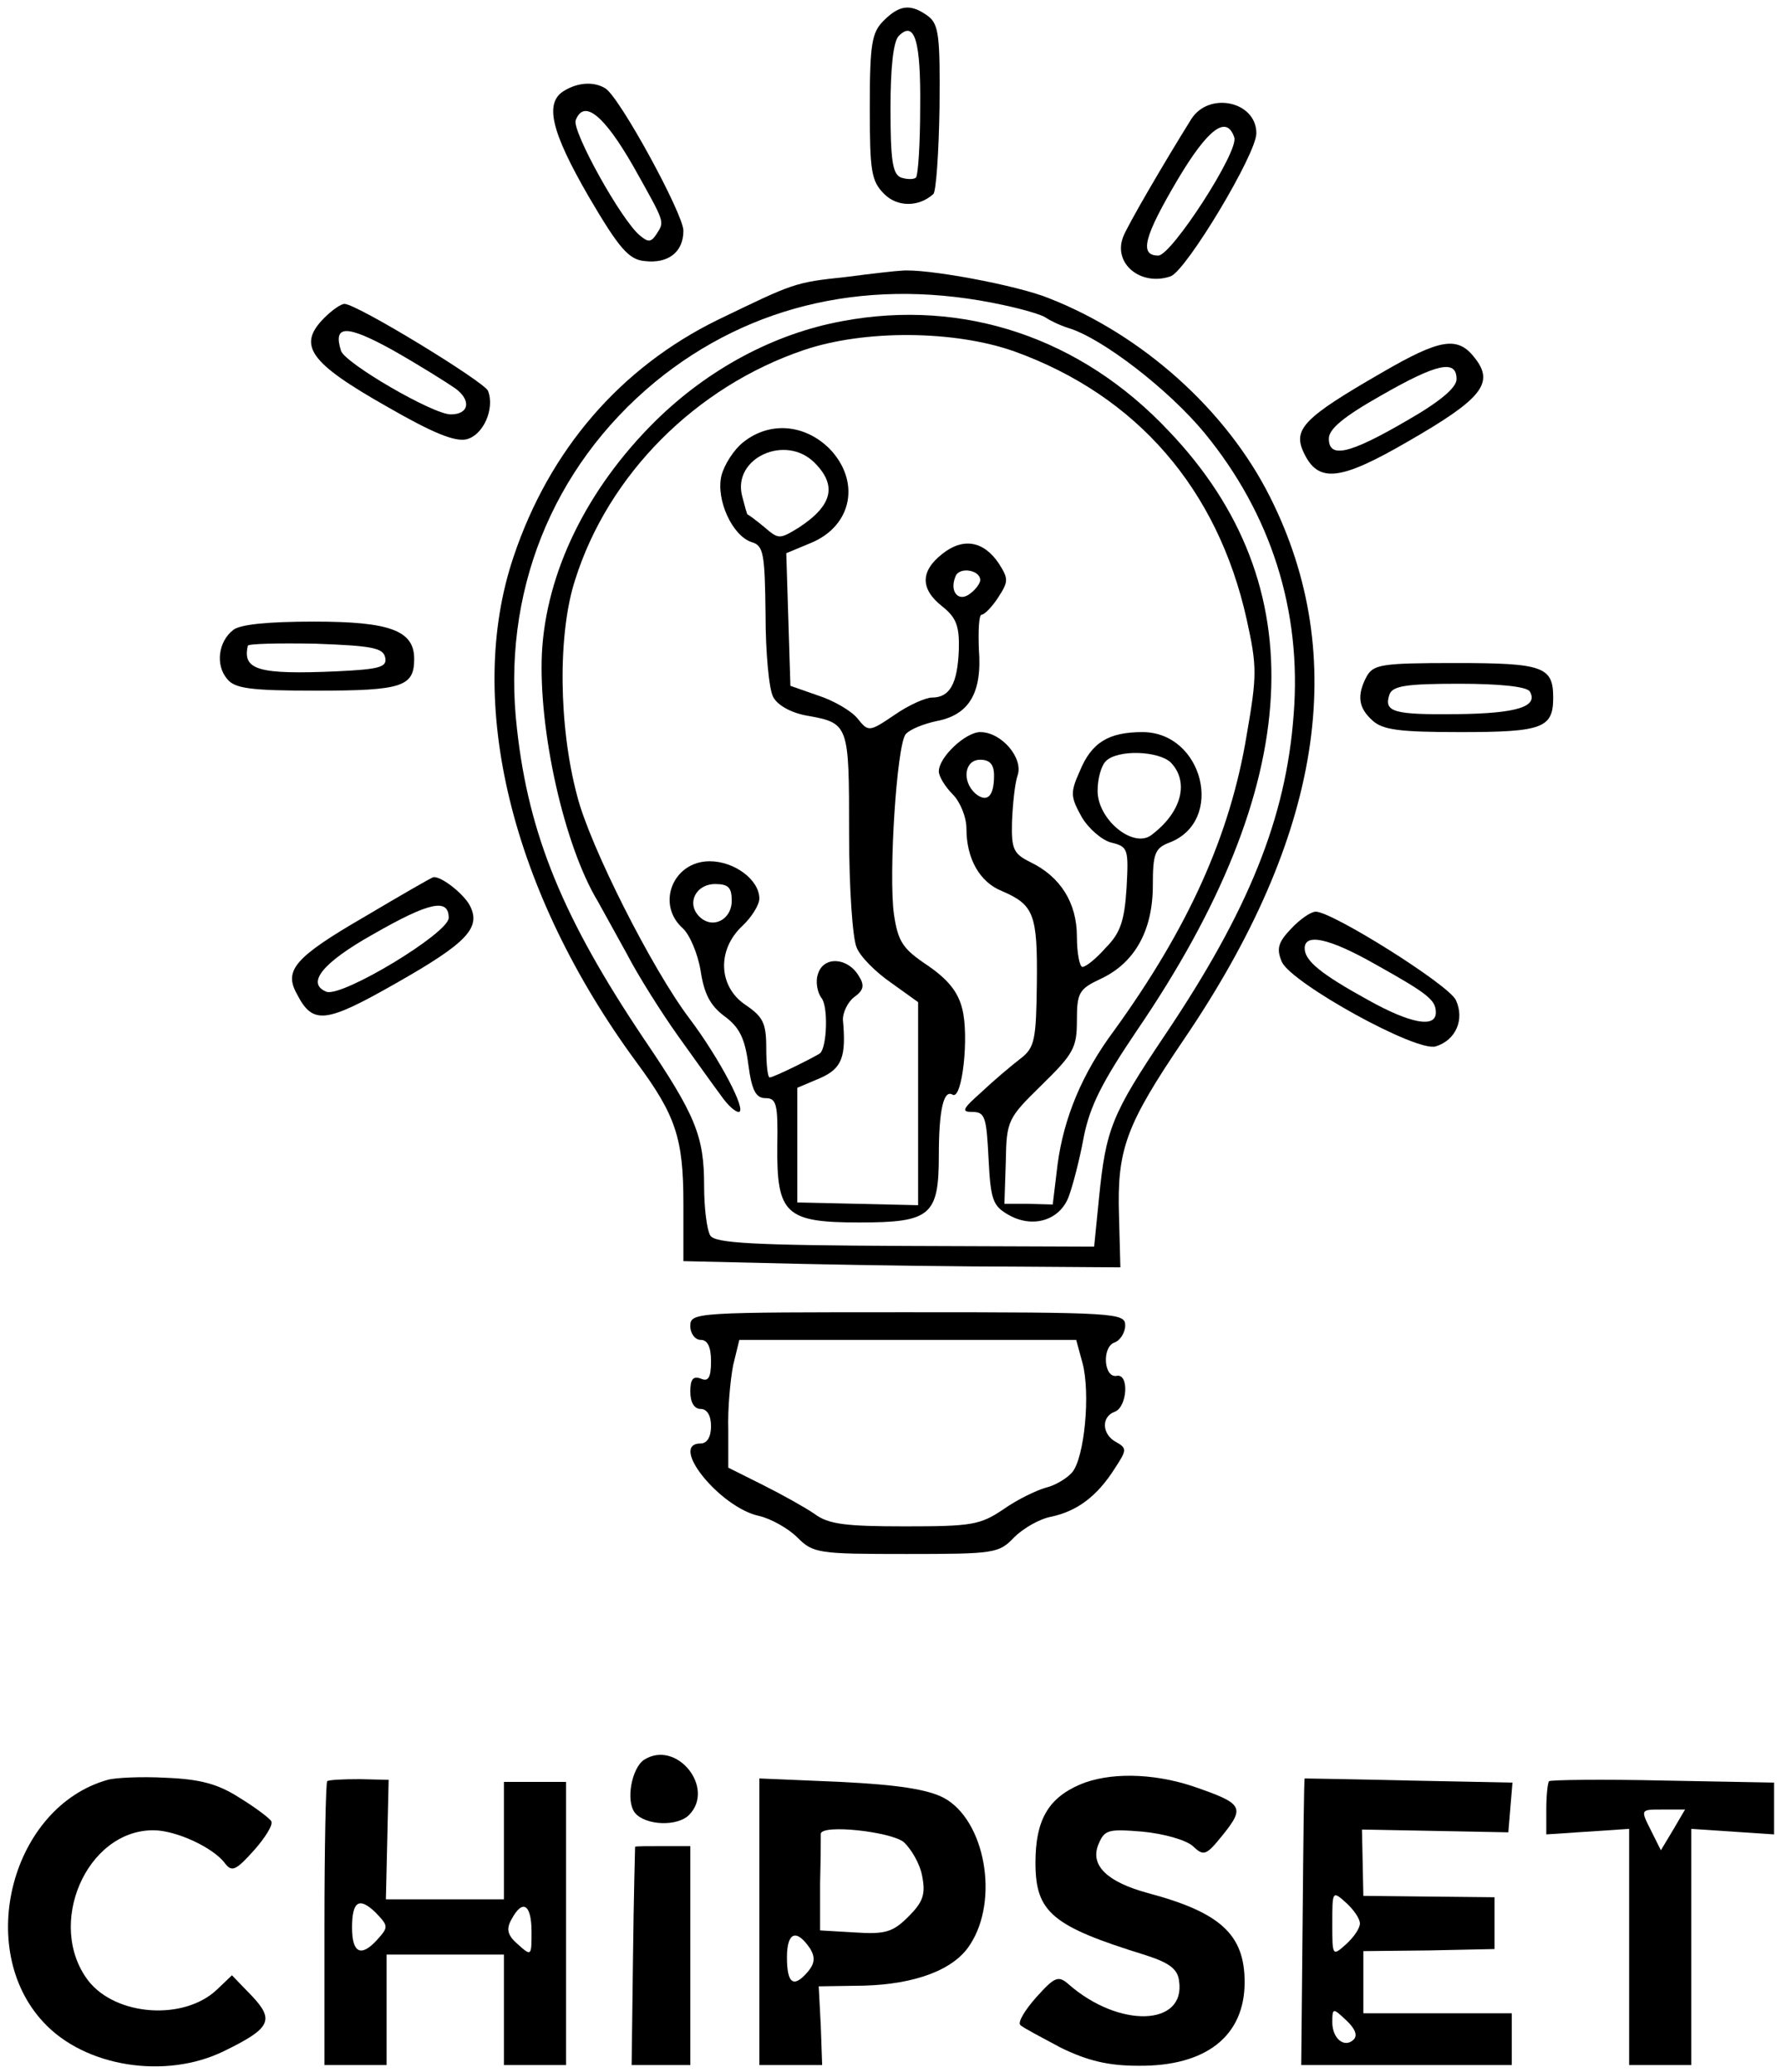 <?xml version="1.0" standalone="no"?>
<!DOCTYPE svg PUBLIC "-//W3C//DTD SVG 20010904//EN"
 "http://www.w3.org/TR/2001/REC-SVG-20010904/DTD/svg10.dtd">
<svg version="1.0" xmlns="http://www.w3.org/2000/svg"
    width="258pt" height="300pt" viewBox="0 0 258 300"
    preserveAspectRatio="xMidYMid meet">
        <g transform="translate(0,300) scale(0.1,-0.1)"
        fill="#000000" stroke="none">
        <path d="M1280 2970 c-17 -17 -20 -33 -20 -125 0 -93 2 -107 21 -126 19 -19
        50 -19 71 0 4 3 8 60 9 125 1 105 -1 121 -17 133 -25 18 -41 16 -64 -7z m53
        -125 c0 -53 -3 -98 -6 -102 -3 -3 -13 -3 -22 0 -12 5 -15 25 -15 100 0 59 4
        97 12 105 23 23 32 -7 31 -103z"/>
        <path d="M818 2869 c-30 -17 -20 -59 35 -154 44 -75 58 -91 81 -93 34 -4 56
        13 56 44 0 24 -92 193 -113 206 -16 10 -39 9 -59 -3z m99 -109 c47 -84 46 -80
        34 -99 -8 -12 -12 -12 -24 -2 -27 22 -99 152 -93 167 12 31 41 7 83 -66z"/>
        <path d="M1726 2828 c-40 -64 -93 -155 -99 -171 -15 -39 26 -72 69 -57 23 9
        124 177 124 207 0 46 -68 61 -94 21z m62 -27 c7 -20 -91 -171 -110 -171 -28 0
        -21 27 28 110 44 74 71 94 82 61z"/>
        <path d="M1226 2599 c-76 -8 -76 -9 -186 -62 -141 -69 -244 -188 -296 -343
        -71 -210 -3 -486 178 -732 57 -77 68 -110 68 -205 l0 -83 173 -4 c94 -2 237
        -4 316 -4 l144 -1 -2 75 c-3 96 10 131 94 255 200 294 241 554 125 785 -63
        126 -185 235 -320 288 -46 19 -181 44 -215 40 -5 0 -41 -4 -79 -9z m229 -41
        c28 -6 55 -14 60 -18 6 -4 20 -11 33 -15 49 -15 145 -89 197 -152 96 -117 141
        -257 129 -408 -11 -149 -65 -283 -186 -463 -78 -116 -86 -137 -96 -237 l-7
        -70 -274 1 c-220 1 -275 4 -282 15 -5 8 -9 40 -9 72 0 72 -12 102 -88 214
        -116 173 -166 294 -183 447 -23 196 50 379 200 503 139 114 315 153 506 111z"/>
        <path d="M1220 2535 c-98 -18 -194 -69 -271 -145 -99 -98 -158 -219 -164 -336
        -5 -111 32 -278 81 -359 6 -11 25 -45 42 -76 16 -31 50 -85 75 -120 25 -35 53
        -74 62 -86 9 -13 20 -23 25 -23 13 0 -28 78 -71 135 -54 71 -145 251 -163 323
        -27 101 -28 235 -3 312 48 153 175 280 331 333 88 30 219 29 306 -2 177 -64
        294 -199 336 -388 15 -68 15 -81 0 -167 -24 -146 -85 -280 -192 -428 -47 -63
        -73 -127 -82 -194 l-7 -58 -35 1 -35 0 2 61 c1 60 3 63 52 111 46 45 51 54 51
        93 0 41 3 46 35 61 49 23 75 70 75 135 0 46 3 54 24 62 81 31 49 160 -39 160
        -49 0 -74 -15 -91 -57 -14 -31 -13 -37 3 -66 10 -17 30 -34 43 -37 24 -6 25
        -9 22 -65 -3 -48 -9 -66 -30 -87 -14 -16 -29 -28 -34 -28 -4 0 -8 20 -8 44 0
        49 -24 87 -68 108 -24 12 -27 19 -26 58 1 25 4 55 8 67 9 25 -23 63 -54 63
        -21 0 -60 -36 -60 -57 0 -7 9 -22 20 -33 11 -11 20 -33 20 -50 0 -43 19 -77
        51 -90 47 -20 52 -34 51 -133 -1 -83 -3 -94 -24 -110 -13 -10 -38 -31 -56 -48
        -28 -25 -30 -29 -13 -29 18 0 20 -8 23 -67 3 -60 6 -69 29 -82 35 -20 74 -8
        87 26 6 16 16 54 22 87 9 45 27 80 77 154 243 356 259 645 46 868 -127 135
        -297 192 -473 159z m476 -639 c27 -28 16 -72 -28 -105 -26 -20 -78 22 -78 64
        0 17 5 36 12 43 17 17 76 15 94 -2z m-256 -19 c0 -30 -10 -40 -27 -26 -20 18
        -16 49 7 49 14 0 20 -7 20 -23z"/>
        <path d="M1077 2360 c-14 -11 -28 -33 -32 -49 -8 -35 16 -87 44 -96 17 -5 19
        -16 20 -105 0 -55 5 -108 11 -119 6 -12 26 -23 48 -27 62 -11 62 -12 62 -170
        0 -79 5 -153 11 -166 5 -13 28 -36 50 -51 l39 -28 0 -147 0 -147 -87 2 -88 2
        0 83 0 83 33 14 c32 14 38 31 33 85 0 10 7 25 16 32 14 10 16 17 7 31 -16 27
        -51 29 -59 3 -4 -11 -1 -27 5 -35 10 -12 8 -71 -2 -80 -7 -5 -67 -35 -73 -35
        -3 0 -5 19 -5 43 0 36 -5 45 -30 62 -39 26 -42 79 -5 114 14 13 25 31 25 40 0
        27 -36 54 -72 54 -53 0 -78 -62 -39 -97 10 -9 22 -37 26 -62 5 -33 14 -50 34
        -65 22 -16 30 -32 35 -70 5 -38 11 -49 25 -49 16 0 18 -9 17 -69 -1 -99 12
        -111 119 -111 103 0 115 10 115 97 0 66 7 96 20 88 14 -8 24 85 14 124 -6 25
        -21 43 -50 63 -36 24 -43 34 -49 74 -8 57 4 245 17 261 6 7 26 15 45 19 47 9
        66 41 61 104 -1 27 0 50 4 50 4 0 15 11 24 25 15 23 15 27 1 49 -22 33 -52 38
        -82 14 -32 -25 -32 -51 0 -76 20 -16 25 -28 24 -63 -2 -49 -13 -69 -39 -69 -9
        0 -34 -11 -54 -25 -37 -25 -38 -25 -54 -5 -9 11 -35 26 -57 33 l-40 14 -3 96
        -3 96 36 15 c60 25 72 90 26 137 -36 35 -86 39 -124 9z m103 -30 c33 -33 26
        -62 -23 -94 -28 -17 -29 -17 -50 1 -12 10 -23 18 -24 18 -1 0 -4 12 -8 27 -14
        55 63 90 105 48z m240 -170 c0 -4 -6 -13 -14 -19 -17 -14 -31 2 -22 24 5 15
        36 10 36 -5z m-360 -464 c0 -28 -28 -42 -47 -23 -19 19 -5 47 23 47 19 0 24
        -5 24 -24z"/>
        <path d="M470 2540 c-40 -40 -22 -65 91 -129 66 -38 98 -51 115 -47 24 6 41
        44 31 70 -5 13 -190 126 -208 126 -5 0 -18 -9 -29 -20z m189 -102 c24 -17 21
        -38 -6 -38 -26 0 -153 74 -159 92 -12 38 8 38 75 1 37 -21 77 -46 90 -55z"/>
        <path d="M2001 2460 c-111 -64 -128 -81 -113 -114 21 -46 52 -43 152 15 106
        61 125 84 97 120 -25 33 -50 29 -136 -21z m109 -9 c0 -12 -23 -32 -72 -60 -84
        -49 -113 -55 -113 -26 0 14 22 32 75 62 82 47 110 53 110 24z"/>
        <path d="M338 2088 c-22 -17 -26 -51 -9 -71 11 -14 34 -17 130 -17 124 0 141
        6 141 46 0 41 -35 54 -145 54 -66 0 -107 -4 -117 -12z m220 -40 c3 -14 -8 -17
        -70 -20 -114 -5 -137 2 -129 37 0 3 45 4 98 3 82 -3 98 -6 101 -20z"/>
        <path d="M1980 2021 c-15 -28 -12 -46 8 -64 15 -14 40 -17 128 -17 119 0 134
        6 134 50 0 45 -15 50 -142 50 -106 0 -118 -2 -128 -19z m236 -22 c13 -22 -18
        -32 -105 -33 -93 -1 -107 3 -98 29 5 12 25 15 101 15 58 0 97 -4 102 -11z"/>
        <path d="M527 1672 c-100 -58 -116 -77 -97 -111 23 -45 41 -43 143 15 104 59
        125 81 107 114 -9 16 -40 41 -52 40 -2 0 -47 -26 -101 -58z m123 -1 c0 -22
        -154 -115 -177 -107 -30 12 -6 42 67 83 82 47 110 53 110 24z"/>
        <path d="M1870 1655 c-19 -20 -21 -29 -13 -48 15 -31 195 -131 223 -122 29 9
        42 39 29 67 -10 22 -179 128 -203 128 -7 0 -23 -11 -36 -25z m122 -51 c77 -43
        88 -52 88 -70 0 -23 -37 -16 -98 18 -69 38 -92 57 -92 75 0 22 35 15 102 -23z"/>
        <path d="M1000 1080 c0 -11 7 -20 15 -20 10 0 15 -10 15 -31 0 -24 -4 -30 -15
        -25 -11 4 -15 -1 -15 -19 0 -16 6 -25 15 -25 9 0 15 -9 15 -25 0 -16 -6 -25
        -15 -25 -47 0 28 -93 85 -105 17 -4 42 -18 55 -31 23 -23 30 -24 158 -24 128
        0 134 1 156 24 13 13 37 27 54 30 37 8 66 29 92 70 17 26 18 29 2 38 -21 11
        -22 37 -2 44 18 7 21 55 3 52 -19 -4 -22 41 -4 48 9 3 16 15 16 25 0 18 -13
        19 -315 19 -308 0 -315 0 -315 -20z m568 -53 c12 -44 3 -138 -15 -159 -8 -9
        -25 -19 -38 -22 -14 -4 -41 -17 -61 -31 -34 -23 -46 -25 -143 -25 -86 0 -111
        3 -131 18 -13 9 -47 28 -75 42 l-50 25 0 55 c-1 30 3 72 7 93 l9 37 244 0 244
        0 9 -33z"/>
        <path d="M933 452 c-18 -12 -27 -60 -13 -77 15 -18 61 -20 78 -3 39 39 -18
        110 -65 80z"/>
        <path d="M156 423 c-139 -39 -193 -244 -93 -351 60 -65 177 -83 261 -42 68 33
        74 45 41 80 l-29 30 -22 -21 c-48 -45 -146 -38 -186 13 -62 81 -3 218 94 218
        33 0 87 -25 104 -48 10 -13 16 -10 42 19 16 18 28 37 25 42 -2 4 -23 20 -46
        34 -31 20 -57 27 -107 29 -36 2 -74 0 -84 -3z"/>
        <path d="M474 421 c-2 -2 -4 -96 -4 -208 l0 -203 45 0 45 0 0 80 0 80 85 0 85
        0 0 -80 0 -80 45 0 45 0 0 205 0 205 -45 0 -45 0 0 -85 0 -85 -86 0 -85 0 2
        86 2 87 -42 1 c-24 0 -45 -1 -47 -3z m72 -230 c-23 -25 -36 -19 -36 18 0 38
        10 45 34 22 19 -20 19 -21 2 -40z m224 12 c0 -35 0 -36 -20 -18 -15 13 -17 22
        -9 36 16 30 29 22 29 -18z"/>
        <path d="M1100 218 l0 -208 46 0 45 0 -2 57 -3 57 65 1 c75 2 131 23 154 59
        43 65 22 181 -38 213 -23 12 -66 19 -150 23 l-117 5 0 -207z m209 115 c11 -10
        24 -32 27 -50 5 -26 1 -37 -20 -58 -22 -22 -33 -26 -77 -23 l-51 3 0 68 c1 37
        1 69 1 72 2 14 101 3 120 -12z m-135 -155 c7 -12 6 -21 -3 -32 -21 -25 -31
        -19 -31 20 0 37 14 42 34 12z"/>
        <path d="M1564 416 c-46 -20 -64 -52 -64 -113 0 -72 24 -92 160 -134 34 -11
        46 -20 48 -37 10 -66 -87 -69 -160 -5 -15 13 -20 11 -47 -19 -16 -18 -27 -36
        -23 -40 4 -4 31 -18 59 -33 39 -19 69 -26 112 -26 98 -1 154 43 154 121 0 69
        -35 101 -140 129 -59 16 -84 40 -72 70 9 22 14 23 64 19 31 -3 63 -12 73 -21
        16 -15 19 -14 44 17 32 40 28 45 -45 70 -58 19 -121 20 -163 2z"/>
        <path d="M1890 425 c-1 0 -2 -93 -3 -208 l-2 -207 153 0 152 0 0 38 0 37 -107
        0 -108 0 0 45 0 45 95 1 95 2 0 38 0 37 -95 1 -95 1 -1 48 -1 48 106 -2 106
        -2 3 36 3 36 -150 3 c-83 2 -151 3 -151 3z m80 -210 c0 -7 -9 -20 -20 -30 -20
        -18 -20 -17 -20 30 0 47 0 48 20 30 11 -10 20 -23 20 -30z m-9 -168 c-13 -13
        -31 1 -31 25 0 21 1 21 20 3 13 -12 17 -22 11 -28z"/>
        <path d="M2244 421 c-2 -2 -4 -21 -4 -41 l0 -36 60 4 60 4 0 -171 0 -171 45 0
        45 0 0 171 0 171 60 -4 60 -4 0 37 0 38 -161 3 c-88 2 -163 1 -165 -1z m180
        -70 l-18 -30 -13 26 c-17 34 -18 33 18 33 l30 0 -17 -29z"/>
        <path d="M920 326 c0 0 -2 -72 -3 -159 l-2 -157 43 0 42 0 0 159 0 158 -40 0
        c-22 0 -40 0 -40 -1z"/>
        </g>
</svg>

